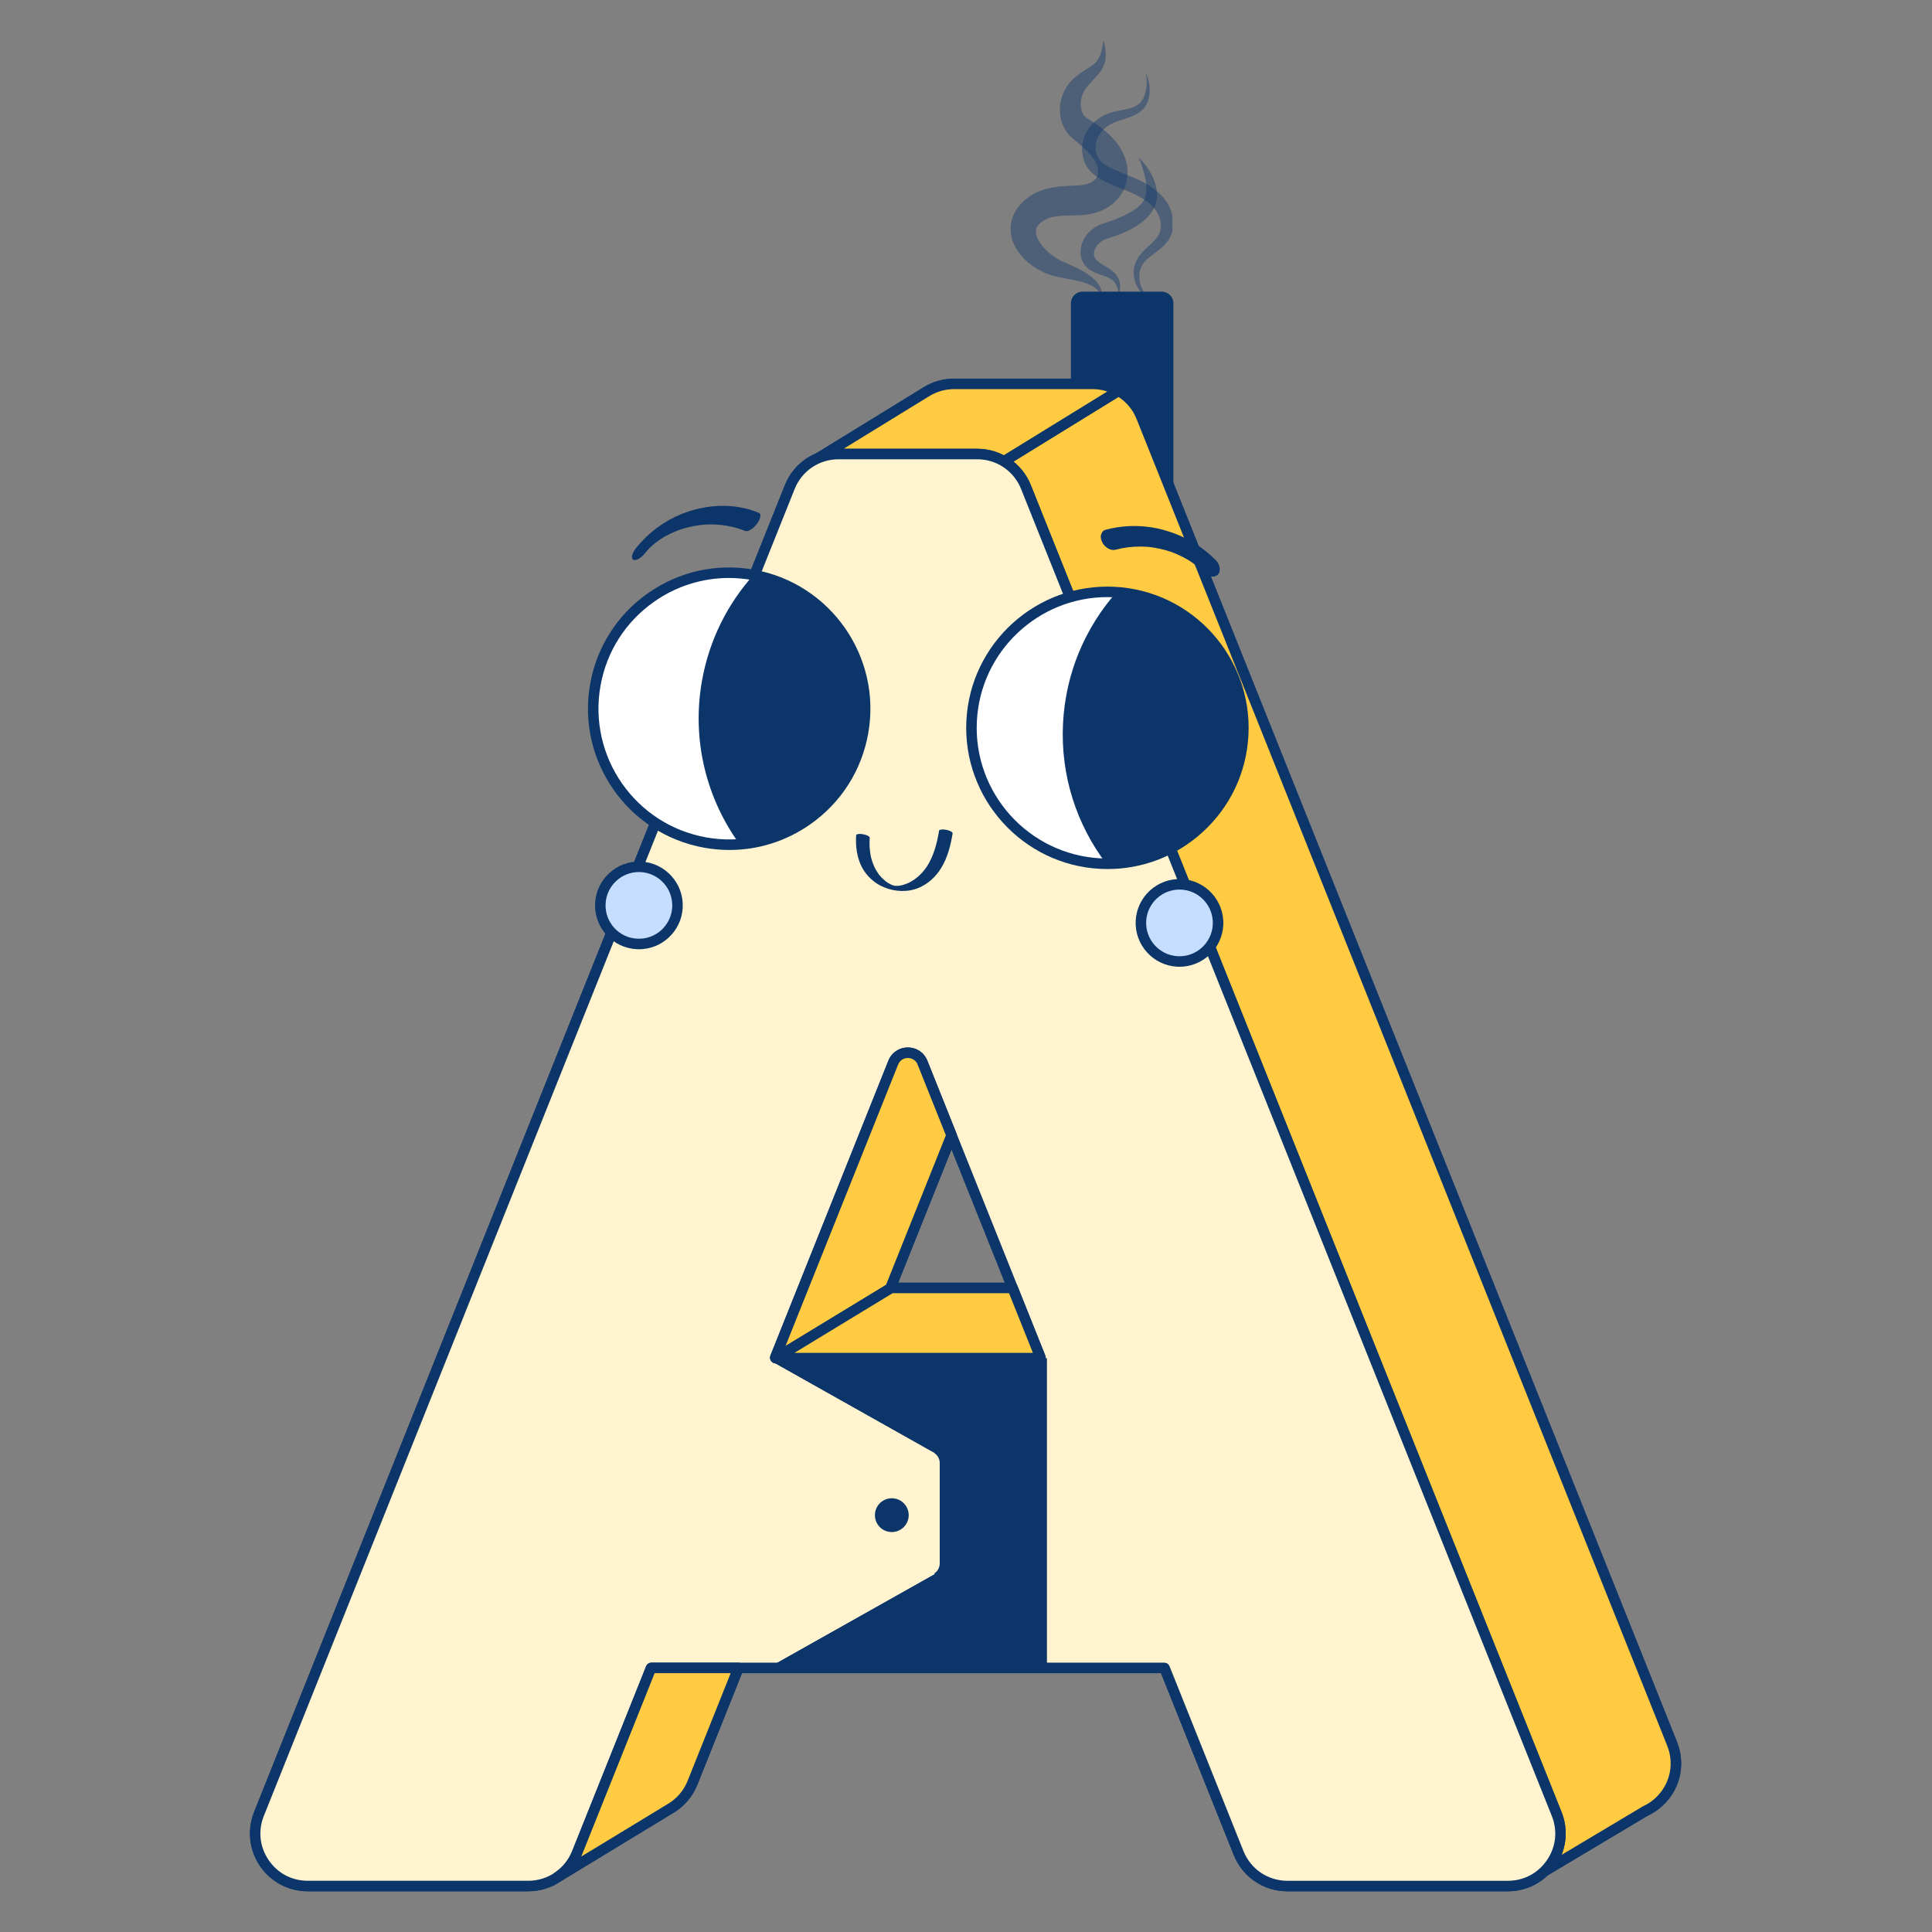 <svg xmlns="http://www.w3.org/2000/svg" xmlns:xlink="http://www.w3.org/1999/xlink" width="500" zoomAndPan="magnify" viewBox="0 0 375 375" height="500" preserveAspectRatio="xMidYMid meet" version="1.0"><rect x="0" y="0" width="375" height="375" fill="#808080" stroke="none"/><defs><filter x="0%" y="0%" width="100%" height="100%" id="39e09b0763"><feColorMatrix values="0 0 0 0 1 0 0 0 0 1 0 0 0 0 1 0 0 0 1 0" color-interpolation-filters="sRGB"/></filter><clipPath id="789ff3897c"><path d="M 207.863 56.613 L 227.754 56.613 L 227.754 99 L 207.863 99 Z M 207.863 56.613 " clip-rule="nonzero"/></clipPath><clipPath id="81738c03a4"><path d="M 210.113 56.613 L 225.504 56.613 C 226.746 56.613 227.754 57.621 227.754 58.863 L 227.754 96.711 C 227.754 97.953 226.746 98.961 225.504 98.961 L 210.113 98.961 C 208.871 98.961 207.863 97.953 207.863 96.711 L 207.863 58.863 C 207.863 57.621 208.871 56.613 210.113 56.613 Z M 210.113 56.613 " clip-rule="nonzero"/></clipPath><clipPath id="8d7f927c1e"><path d="M 48 73.414 L 327 73.414 L 327 367.414 L 48 367.414 Z M 48 73.414 " clip-rule="nonzero"/></clipPath><clipPath id="99a8325977"><path d="M 157 73.414 L 219 73.414 L 219 91 L 157 91 Z M 157 73.414 " clip-rule="nonzero"/></clipPath><clipPath id="5926e37e10"><path d="M 48 87 L 304 87 L 304 367.414 L 48 367.414 Z M 48 87 " clip-rule="nonzero"/></clipPath><clipPath id="2cdc146f1e"><path d="M 149.871 264.16 L 202.871 264.16 L 202.871 294.082 L 149.871 294.082 Z M 149.871 264.16 " clip-rule="nonzero"/></clipPath><clipPath id="14cc95ac3f"><path d="M 202.871 294.082 L 202.871 264.27 L 149.871 264.27 C 167.539 274.207 185.207 284.145 202.871 294.082 Z M 202.871 294.082 " clip-rule="nonzero"/></clipPath><clipPath id="db612c360d"><path d="M 181.387 263.609 L 203.211 263.609 L 203.211 323.32 L 181.387 323.32 Z M 181.387 263.609 " clip-rule="nonzero"/></clipPath><clipPath id="075d6fb9cd"><path d="M 149.879 303.113 L 185.77 303.113 L 185.77 323.379 L 149.879 323.379 Z M 149.879 303.113 " clip-rule="nonzero"/></clipPath><clipPath id="ab3d7b79ad"><path d="M 185.77 303.113 L 185.77 323.305 L 149.879 323.305 C 161.844 316.574 173.809 309.844 185.77 303.113 Z M 185.77 303.113 " clip-rule="nonzero"/></clipPath><clipPath id="1c3c12222c"><path d="M 173.098 281.695 L 182.398 281.695 L 182.398 305.742 L 173.098 305.742 Z M 173.098 281.695 " clip-rule="nonzero"/></clipPath><clipPath id="1249d41e15"><path d="M 175.348 281.695 L 180.148 281.695 C 181.391 281.695 182.398 282.703 182.398 283.945 L 182.398 303.488 C 182.398 304.73 181.391 305.738 180.148 305.738 L 175.348 305.738 C 174.105 305.738 173.098 304.73 173.098 303.488 L 173.098 283.945 C 173.098 282.703 174.105 281.695 175.348 281.695 Z M 175.348 281.695 " clip-rule="nonzero"/></clipPath><clipPath id="2a4ec6b2c3"><path d="M 169.82 290.812 L 176.379 290.812 L 176.379 297.371 L 169.82 297.371 Z M 169.82 290.812 " clip-rule="nonzero"/></clipPath><clipPath id="03a1e96f4d"><path d="M 173.098 290.812 C 171.289 290.812 169.82 292.281 169.82 294.094 C 169.82 295.902 171.289 297.371 173.098 297.371 C 174.91 297.371 176.379 295.902 176.379 294.094 C 176.379 292.281 174.91 290.812 173.098 290.812 Z M 173.098 290.812 " clip-rule="nonzero"/></clipPath><clipPath id="34959b2ad8"><path d="M 196.113 7.824 L 220 7.824 L 220 58.074 L 196.113 58.074 Z M 196.113 7.824 " clip-rule="nonzero"/></clipPath><mask id="2c05840951"><g filter="url(#39e09b0763)"><rect x="-37.5" width="450" fill="#000000" y="-37.5" height="450" fill-opacity="0.43"/></g></mask><clipPath id="91254ad907"><path d="M 0.113 0.824 L 23 0.824 L 23 51 L 0.113 51 Z M 0.113 0.824 " clip-rule="nonzero"/></clipPath><clipPath id="dac030f471"><rect x="0" width="24" y="0" height="52"/></clipPath><mask id="6e41c7a879"><g filter="url(#39e09b0763)"><rect x="-37.5" width="450" fill="#000000" y="-37.5" height="450" fill-opacity="0.43"/></g></mask><clipPath id="aee5ed0b1e"><path d="M 0.52 0.48 L 15.879 0.48 L 15.879 27.602 L 0.52 27.602 Z M 0.52 0.48 " clip-rule="nonzero"/></clipPath><clipPath id="9b3ee75286"><rect x="0" width="16" y="0" height="28"/></clipPath><clipPath id="19960d76d9"><path d="M 209 13 L 227.613 13 L 227.613 58.074 L 209 58.074 Z M 209 13 " clip-rule="nonzero"/></clipPath><mask id="59a09205a9"><g filter="url(#39e09b0763)"><rect x="-37.5" width="450" fill="#000000" y="-37.5" height="450" fill-opacity="0.43"/></g></mask><clipPath id="9bc26bdecd"><path d="M 1 1 L 18.613 1 L 18.613 45 L 1 45 Z M 1 1 " clip-rule="nonzero"/></clipPath><clipPath id="9e0aba1840"><rect x="0" width="19" y="0" height="46"/></clipPath></defs><g clip-path="url(#789ff3897c)"><g clip-path="url(#81738c03a4)"><path fill="#0c356a" d="M 207.863 56.613 L 227.754 56.613 L 227.754 98.957 L 207.863 98.957 Z M 207.863 56.613 " fill-opacity="1" fill-rule="nonzero"/></g></g><path fill="#0c356a" d="M 324.555 338.477 L 221.539 80.922 C 220.086 77.285 216.695 74.828 212.836 74.539 C 212.582 74.52 212.328 74.512 212.074 74.512 L 185.164 74.512 C 183.246 74.512 181.422 75.055 179.855 76.012 L 158.891 88.895 C 156.391 89.922 154.34 91.926 153.297 94.535 L 50.266 352.094 C 47.586 358.789 52.516 366.078 59.73 366.078 L 102.535 366.078 C 104.629 366.078 106.613 365.438 108.27 364.312 L 129.957 351.141 C 131.934 350.02 133.527 348.254 134.406 346.051 L 143.332 323.742 L 225.98 323.742 C 226.02 323.742 226.051 323.766 226.066 323.801 L 240.41 359.668 C 241.961 363.539 245.711 366.078 249.879 366.078 L 292.684 366.078 C 295.516 366.078 297.984 364.945 299.789 363.18 C 299.789 363.18 299.785 363.18 299.785 363.184 L 299.793 363.191 L 319.355 351.516 C 320.023 351.207 320.648 350.836 321.223 350.402 L 321.281 350.367 L 321.273 350.363 C 324.715 347.715 326.352 342.969 324.555 338.477 Z M 172.969 249.988 C 172.906 249.988 172.863 249.926 172.887 249.863 L 184.691 220.352 L 196.547 249.988 Z M 172.969 249.988 " fill-opacity="1" fill-rule="nonzero"/><g clip-path="url(#8d7f927c1e)"><path fill="#0c356a" d="M 292.684 367.098 L 249.879 367.098 C 245.266 367.098 241.176 364.328 239.465 360.043 L 225.352 324.762 L 144.02 324.762 L 135.352 346.43 C 134.41 348.785 132.672 350.773 130.457 352.027 L 108.82 365.172 C 106.957 366.43 104.785 367.098 102.535 367.098 L 59.73 367.098 C 56.004 367.098 52.531 365.254 50.441 362.168 C 48.355 359.082 47.934 355.172 49.316 351.715 L 152.348 94.156 C 153.457 91.387 155.668 89.141 158.426 87.984 L 179.32 75.141 C 181.09 74.062 183.109 73.492 185.164 73.492 L 212.074 73.492 C 212.348 73.492 212.633 73.5 212.91 73.523 C 217.148 73.84 220.91 76.594 222.488 80.543 L 325.5 338.098 C 327.367 342.766 325.965 347.961 322.008 351.078 C 321.949 351.141 321.879 351.195 321.801 351.242 L 321.793 351.25 C 321.195 351.695 320.535 352.09 319.832 352.418 L 300.379 364.027 C 298.293 366.008 295.566 367.098 292.684 367.098 Z M 143.332 322.723 L 225.98 322.723 C 226.438 322.723 226.84 322.996 227.012 323.418 L 241.359 359.289 C 242.758 362.793 246.105 365.055 249.879 365.055 L 292.684 365.055 C 295.086 365.055 297.352 364.133 299.07 362.453 C 299.117 362.406 299.168 362.367 299.223 362.332 C 299.277 362.293 299.336 362.262 299.398 362.238 L 318.832 350.641 C 318.863 350.621 318.895 350.605 318.926 350.59 C 319.535 350.309 320.098 349.973 320.605 349.59 C 320.621 349.578 320.633 349.566 320.648 349.555 C 323.961 347.008 325.148 342.711 323.609 338.855 L 220.594 81.301 C 219.301 78.07 216.227 75.816 212.762 75.555 C 212.531 75.539 212.297 75.531 212.074 75.531 L 185.164 75.531 C 183.484 75.531 181.832 75.996 180.387 76.883 L 159.426 89.762 C 159.379 89.793 159.328 89.816 159.277 89.836 C 156.992 90.777 155.156 92.629 154.242 94.914 L 51.211 352.473 C 50.062 355.344 50.398 358.461 52.133 361.023 C 53.867 363.586 56.637 365.055 59.73 365.055 L 102.535 365.055 C 104.383 365.055 106.168 364.508 107.695 363.469 C 107.711 363.457 107.723 363.449 107.738 363.441 L 129.426 350.266 C 131.266 349.227 132.688 347.602 133.461 345.672 L 142.383 323.363 C 142.539 322.977 142.914 322.723 143.332 322.723 Z M 196.547 251.008 L 172.969 251.008 C 172.602 251.008 172.258 250.824 172.051 250.52 C 171.844 250.215 171.801 249.828 171.938 249.484 L 183.746 219.973 C 183.902 219.586 184.277 219.332 184.691 219.332 C 185.109 219.332 185.484 219.586 185.641 219.973 L 197.492 249.609 C 197.617 249.926 197.582 250.281 197.391 250.559 C 197.203 250.84 196.887 251.008 196.547 251.008 Z M 174.344 248.969 L 195.039 248.969 L 184.691 223.098 Z M 174.344 248.969 " fill-opacity="1" fill-rule="nonzero"/></g><path fill="#ffcb42" d="M 324.555 338.477 L 221.539 80.922 C 220.66 78.723 219.066 76.965 217.094 75.848 L 194.84 89.555 C 196.742 90.672 198.281 92.395 199.137 94.535 L 302.152 352.094 C 303.781 356.164 302.586 360.445 299.785 363.18 L 299.793 363.188 L 319.355 351.516 C 320.023 351.207 320.648 350.836 321.223 350.398 L 321.281 350.363 L 321.27 350.363 C 324.715 347.715 326.352 342.969 324.555 338.477 Z M 324.555 338.477 " fill-opacity="1" fill-rule="nonzero"/><path fill="#0c356a" d="M 299.793 364.207 C 299.461 364.207 299.137 364.047 298.941 363.75 C 298.672 363.344 298.723 362.793 299.074 362.453 C 301.746 359.836 302.582 355.918 301.203 352.473 L 198.191 94.914 C 197.438 93.027 196.098 91.477 194.32 90.434 C 194.012 90.25 193.824 89.922 193.82 89.562 C 193.816 89.207 194 88.871 194.305 88.684 L 216.559 74.98 C 216.875 74.785 217.273 74.777 217.598 74.961 C 219.816 76.219 221.551 78.199 222.488 80.543 L 325.5 338.098 C 327.367 342.766 325.965 347.961 322.012 351.078 C 321.949 351.141 321.879 351.195 321.801 351.242 L 321.793 351.25 C 321.195 351.695 320.535 352.09 319.832 352.418 L 300.312 364.066 C 300.152 364.164 299.969 364.207 299.793 364.207 Z M 196.699 89.605 C 198.199 90.809 199.375 92.383 200.086 94.156 L 303.098 351.715 C 304.188 354.441 304.148 357.41 303.098 360.027 L 318.832 350.641 C 318.863 350.621 318.895 350.605 318.926 350.59 C 319.535 350.309 320.098 349.973 320.605 349.59 C 320.621 349.578 320.633 349.562 320.648 349.555 C 323.961 347.008 325.148 342.711 323.609 338.855 L 220.594 81.301 C 219.902 79.566 218.672 78.074 217.098 77.043 Z M 196.699 89.605 " fill-opacity="1" fill-rule="nonzero"/><path fill="#ffcb42" d="M 212.836 74.539 C 212.582 74.52 212.328 74.512 212.074 74.512 L 185.164 74.512 C 183.246 74.512 181.422 75.055 179.855 76.012 L 158.891 88.895 C 160.098 88.398 161.406 88.125 162.762 88.125 L 189.672 88.125 C 190.012 88.125 190.348 88.148 190.68 88.184 C 192.172 88.332 193.582 88.816 194.84 89.555 L 217.094 75.848 C 215.805 75.117 214.359 74.652 212.836 74.539 Z M 212.836 74.539 " fill-opacity="1" fill-rule="nonzero"/><g clip-path="url(#99a8325977)"><path fill="#0c356a" d="M 194.84 90.574 C 194.66 90.574 194.48 90.527 194.32 90.434 C 193.148 89.742 191.891 89.328 190.578 89.195 C 190.23 89.16 189.941 89.145 189.672 89.145 L 162.762 89.145 C 161.57 89.145 160.395 89.379 159.277 89.84 C 158.785 90.039 158.223 89.832 157.98 89.355 C 157.742 88.883 157.902 88.305 158.355 88.027 L 179.32 75.141 C 181.09 74.062 183.109 73.492 185.164 73.492 L 212.074 73.492 C 212.348 73.492 212.633 73.5 212.91 73.523 C 214.555 73.645 216.133 74.129 217.598 74.961 C 217.91 75.141 218.109 75.469 218.113 75.828 C 218.121 76.191 217.938 76.527 217.629 76.715 L 195.375 90.422 C 195.211 90.523 195.023 90.574 194.84 90.574 Z M 163.746 87.105 L 189.672 87.105 C 190.008 87.105 190.363 87.125 190.781 87.168 C 192.188 87.309 193.539 87.711 194.812 88.371 L 214.922 75.988 C 214.219 75.758 213.496 75.613 212.762 75.555 C 212.531 75.539 212.297 75.531 212.074 75.531 L 185.164 75.531 C 183.484 75.531 181.832 75.996 180.387 76.883 Z M 163.746 87.105 " fill-opacity="1" fill-rule="nonzero"/></g><path fill="#fff4cf" d="M 240.41 359.664 L 226.066 323.801 C 226.051 323.766 226.02 323.742 225.98 323.742 L 126.438 323.742 C 126.402 323.742 126.367 323.766 126.352 323.801 L 112.004 359.668 C 110.457 363.539 106.707 366.074 102.535 366.074 L 59.73 366.074 C 52.52 366.074 47.586 358.789 50.266 352.094 L 153.297 94.535 C 154.844 90.664 158.594 88.125 162.762 88.125 L 189.672 88.125 C 193.84 88.125 197.59 90.664 199.137 94.535 L 302.152 352.094 C 304.832 358.789 299.898 366.078 292.684 366.078 L 249.879 366.078 C 245.707 366.074 241.961 363.539 240.41 359.664 Z M 201.941 263.48 L 179.055 206.258 C 178.031 203.695 174.402 203.695 173.375 206.258 L 150.484 263.48 C 150.461 263.539 150.504 263.605 150.566 263.605 L 201.859 263.605 C 201.922 263.605 201.965 263.539 201.941 263.48 Z M 201.941 263.48 " fill-opacity="1" fill-rule="nonzero"/><g clip-path="url(#5926e37e10)"><path fill="#0c356a" d="M 292.684 367.098 L 249.879 367.098 C 245.266 367.098 241.176 364.328 239.465 360.043 L 225.352 324.762 L 127.066 324.762 L 112.949 360.047 C 111.238 364.328 107.148 367.098 102.535 367.098 L 59.73 367.098 C 56.004 367.098 52.531 365.254 50.441 362.168 C 48.355 359.082 47.934 355.172 49.316 351.715 L 152.348 94.156 C 154.062 89.875 158.148 87.105 162.762 87.105 L 189.672 87.105 C 194.285 87.105 198.371 89.875 200.086 94.156 L 303.098 351.715 C 304.48 355.176 304.062 359.082 301.973 362.168 C 299.883 365.254 296.41 367.098 292.684 367.098 Z M 241.355 359.289 C 242.758 362.793 246.105 365.059 249.879 365.059 L 292.684 365.059 C 295.777 365.059 298.547 363.586 300.281 361.023 C 302.02 358.461 302.355 355.344 301.203 352.473 L 198.191 94.914 C 196.789 91.41 193.445 89.145 189.672 89.145 L 162.762 89.145 C 158.988 89.145 155.645 91.41 154.242 94.914 L 51.211 352.473 C 50.062 355.344 50.398 358.461 52.133 361.023 C 53.867 363.586 56.637 365.055 59.73 365.055 L 102.535 365.055 C 106.312 365.055 109.656 362.793 111.059 359.289 L 125.406 323.422 C 125.574 322.996 125.98 322.723 126.438 322.723 L 225.98 322.723 C 226.438 322.723 226.844 322.996 227.012 323.422 Z M 201.859 264.625 L 150.566 264.625 C 150.199 264.625 149.855 264.441 149.648 264.137 C 149.441 263.828 149.398 263.441 149.539 263.098 L 172.43 205.879 C 173.062 204.297 174.512 203.316 176.215 203.316 C 177.918 203.316 179.371 204.297 180.004 205.879 L 202.891 263.102 C 203.027 263.441 202.984 263.828 202.777 264.137 C 202.57 264.441 202.227 264.625 201.859 264.625 Z M 151.941 262.586 L 200.488 262.586 L 178.109 206.637 C 177.73 205.691 176.883 205.355 176.215 205.355 C 175.547 205.355 174.699 205.691 174.324 206.637 Z M 151.941 262.586 " fill-opacity="1" fill-rule="nonzero"/></g><path fill="#ffcb42" d="M 126.352 323.801 L 112.004 359.668 C 111.23 361.598 109.914 363.195 108.27 364.312 L 129.957 351.137 C 131.934 350.02 133.527 348.254 134.406 346.051 L 143.332 323.742 L 126.438 323.742 C 126.398 323.742 126.367 323.766 126.352 323.801 Z M 126.352 323.801 " fill-opacity="1" fill-rule="nonzero"/><path fill="#0c356a" d="M 108.27 365.332 C 107.934 365.332 107.605 365.164 107.41 364.863 C 107.113 364.398 107.238 363.781 107.695 363.469 C 109.215 362.438 110.375 360.992 111.059 359.289 L 125.406 323.422 C 125.574 322.996 125.98 322.723 126.438 322.723 L 143.332 322.723 C 143.668 322.723 143.984 322.891 144.176 323.172 C 144.367 323.449 144.402 323.805 144.277 324.121 L 135.352 346.43 C 134.41 348.785 132.672 350.773 130.457 352.027 L 108.797 365.184 C 108.633 365.285 108.449 365.332 108.27 365.332 Z M 127.066 324.762 L 112.949 360.047 C 112.91 360.148 112.867 360.25 112.824 360.352 L 129.426 350.266 C 131.266 349.227 132.688 347.602 133.461 345.672 L 141.824 324.762 Z M 127.066 324.762 " fill-opacity="1" fill-rule="nonzero"/><path fill="#ffcb42" d="M 172.969 249.988 C 172.906 249.988 172.863 249.926 172.887 249.863 L 184.691 220.352 L 179.055 206.258 C 178.031 203.695 174.402 203.695 173.375 206.258 L 150.484 263.48 C 150.461 263.539 150.504 263.605 150.566 263.605 Z M 172.969 249.988 " fill-opacity="1" fill-rule="nonzero"/><path fill="#0c356a" d="M 150.566 264.625 C 150.199 264.625 149.855 264.441 149.648 264.137 C 149.441 263.828 149.398 263.441 149.539 263.102 L 172.43 205.879 C 173.062 204.297 174.512 203.316 176.215 203.316 C 177.918 203.316 179.371 204.297 180.004 205.879 L 185.641 219.973 C 185.738 220.215 185.738 220.488 185.641 220.73 L 173.984 249.867 C 174.031 250.262 173.844 250.652 173.5 250.859 L 151.098 264.477 C 150.938 264.574 150.754 264.625 150.566 264.625 Z M 151.43 263.855 L 151.43 263.859 C 151.43 263.859 151.43 263.855 151.43 263.855 Z M 176.215 205.355 C 175.547 205.355 174.699 205.691 174.324 206.637 L 152.473 261.254 L 171.973 249.402 L 183.594 220.352 L 178.109 206.637 C 177.73 205.691 176.883 205.355 176.215 205.355 Z M 172.973 248.969 Z M 172.969 248.969 C 172.973 248.969 172.973 248.969 172.973 248.969 C 172.973 248.969 172.973 248.969 172.969 248.969 Z M 172.969 248.969 " fill-opacity="1" fill-rule="nonzero"/><path fill="#ffcb42" d="M 201.941 263.48 L 196.547 249.988 L 172.969 249.988 L 150.566 263.605 L 201.859 263.605 C 201.922 263.605 201.965 263.539 201.941 263.48 Z M 201.941 263.48 " fill-opacity="1" fill-rule="nonzero"/><path fill="#0c356a" d="M 201.859 264.625 L 150.566 264.625 C 150.109 264.625 149.711 264.32 149.586 263.879 C 149.461 263.441 149.648 262.973 150.039 262.734 L 172.441 249.117 C 172.602 249.02 172.785 248.969 172.969 248.969 L 196.547 248.969 C 196.965 248.969 197.34 249.223 197.492 249.609 L 202.891 263.102 C 202.891 263.102 202.891 263.105 202.891 263.105 C 203.027 263.449 202.984 263.836 202.777 264.137 C 202.57 264.441 202.227 264.625 201.859 264.625 Z M 154.207 262.586 L 200.488 262.586 L 195.855 251.008 L 173.258 251.008 Z M 154.207 262.586 " fill-opacity="1" fill-rule="nonzero"/><path fill="#c5ddff" d="M 131.504 175.734 C 131.504 176.227 131.457 176.715 131.359 177.199 C 131.262 177.68 131.121 178.148 130.934 178.602 C 130.746 179.059 130.516 179.488 130.242 179.898 C 129.969 180.309 129.656 180.688 129.309 181.035 C 128.961 181.383 128.582 181.691 128.172 181.965 C 127.766 182.238 127.332 182.469 126.879 182.66 C 126.422 182.848 125.957 182.988 125.473 183.086 C 124.988 183.18 124.504 183.23 124.012 183.23 C 123.52 183.23 123.031 183.18 122.551 183.086 C 122.066 182.988 121.598 182.848 121.145 182.66 C 120.688 182.469 120.258 182.238 119.848 181.965 C 119.438 181.691 119.062 181.383 118.715 181.035 C 118.363 180.688 118.055 180.309 117.781 179.898 C 117.508 179.488 117.277 179.059 117.09 178.602 C 116.902 178.148 116.758 177.68 116.664 177.199 C 116.566 176.715 116.52 176.227 116.52 175.734 C 116.52 175.242 116.566 174.758 116.664 174.273 C 116.758 173.793 116.902 173.324 117.09 172.867 C 117.277 172.414 117.508 171.984 117.781 171.574 C 118.055 171.164 118.363 170.785 118.715 170.438 C 119.062 170.09 119.438 169.781 119.848 169.508 C 120.258 169.234 120.688 169.004 121.145 168.812 C 121.598 168.625 122.066 168.484 122.551 168.387 C 123.031 168.293 123.52 168.242 124.012 168.242 C 124.504 168.242 124.988 168.293 125.473 168.387 C 125.957 168.484 126.422 168.625 126.879 168.812 C 127.332 169.004 127.766 169.234 128.172 169.508 C 128.582 169.781 128.961 170.09 129.309 170.438 C 129.656 170.785 129.969 171.164 130.242 171.574 C 130.516 171.984 130.746 172.414 130.934 172.867 C 131.121 173.324 131.262 173.793 131.359 174.273 C 131.457 174.758 131.504 175.242 131.504 175.734 Z M 131.504 175.734 " fill-opacity="1" fill-rule="nonzero"/><path fill="#0c356a" d="M 124.02 184.25 C 123.875 184.25 123.73 184.246 123.582 184.238 C 121.312 184.121 119.219 183.129 117.695 181.445 C 116.172 179.758 115.395 177.578 115.508 175.309 C 115.746 170.617 119.75 167 124.441 167.234 C 129.129 167.473 132.75 171.477 132.512 176.164 C 132.398 178.438 131.406 180.527 129.719 182.051 C 128.141 183.477 126.133 184.25 124.02 184.25 Z M 124.008 169.262 C 120.586 169.262 117.719 171.957 117.547 175.41 C 117.457 177.137 118.051 178.793 119.207 180.078 C 120.367 181.359 121.957 182.113 123.684 182.199 C 125.41 182.289 127.07 181.699 128.352 180.539 C 129.633 179.379 130.387 177.789 130.477 176.062 C 130.656 172.496 127.902 169.453 124.336 169.27 C 124.227 169.266 124.117 169.262 124.008 169.262 Z M 124.008 169.262 " fill-opacity="1" fill-rule="nonzero"/><path fill="#c5ddff" d="M 236.43 179.137 C 236.43 179.629 236.383 180.113 236.285 180.598 C 236.191 181.078 236.047 181.547 235.859 182.004 C 235.672 182.457 235.441 182.891 235.168 183.297 C 234.895 183.707 234.582 184.086 234.234 184.434 C 233.887 184.781 233.508 185.094 233.102 185.367 C 232.691 185.641 232.258 185.871 231.805 186.059 C 231.352 186.246 230.883 186.387 230.398 186.484 C 229.918 186.582 229.43 186.629 228.938 186.629 C 228.445 186.629 227.957 186.582 227.477 186.484 C 226.992 186.387 226.523 186.246 226.07 186.059 C 225.617 185.871 225.184 185.641 224.773 185.367 C 224.367 185.094 223.988 184.781 223.641 184.434 C 223.293 184.086 222.98 183.707 222.707 183.297 C 222.434 182.891 222.203 182.457 222.016 182.004 C 221.828 181.547 221.684 181.078 221.59 180.598 C 221.492 180.113 221.445 179.629 221.445 179.137 C 221.445 178.645 221.492 178.156 221.59 177.676 C 221.684 177.191 221.828 176.723 222.016 176.27 C 222.203 175.812 222.434 175.383 222.707 174.973 C 222.98 174.562 223.293 174.184 223.641 173.836 C 223.988 173.488 224.367 173.18 224.773 172.906 C 225.184 172.633 225.617 172.402 226.07 172.215 C 226.523 172.023 226.992 171.883 227.477 171.789 C 227.957 171.691 228.445 171.645 228.938 171.645 C 229.43 171.645 229.918 171.691 230.398 171.789 C 230.883 171.883 231.352 172.023 231.805 172.215 C 232.258 172.402 232.691 172.633 233.102 172.906 C 233.508 173.18 233.887 173.488 234.234 173.836 C 234.582 174.184 234.895 174.562 235.168 174.973 C 235.441 175.383 235.672 175.812 235.859 176.27 C 236.047 176.723 236.191 177.191 236.285 177.676 C 236.383 178.156 236.43 178.645 236.43 179.137 Z M 236.43 179.137 " fill-opacity="1" fill-rule="nonzero"/><path fill="#0c356a" d="M 228.941 187.648 C 228.801 187.648 228.652 187.645 228.508 187.637 C 223.82 187.402 220.199 183.395 220.438 178.707 C 220.672 174.02 224.68 170.395 229.367 170.633 C 234.055 170.871 237.676 174.879 237.441 179.566 C 237.211 184.105 233.441 187.648 228.941 187.648 Z M 228.934 172.664 C 225.512 172.664 222.648 175.355 222.473 178.809 C 222.293 182.375 225.047 185.422 228.613 185.602 C 232.176 185.789 235.223 183.027 235.402 179.461 C 235.582 175.898 232.828 172.852 229.266 172.672 C 229.152 172.664 229.043 172.664 228.934 172.664 Z M 228.934 172.664 " fill-opacity="1" fill-rule="nonzero"/><path fill="#ffffff" d="M 167.922 137.562 C 167.922 138.426 167.883 139.289 167.797 140.148 C 167.711 141.008 167.586 141.863 167.418 142.711 C 167.246 143.559 167.039 144.395 166.785 145.223 C 166.535 146.051 166.246 146.863 165.914 147.66 C 165.582 148.461 165.215 149.242 164.809 150.004 C 164.398 150.766 163.957 151.504 163.477 152.223 C 162.996 152.941 162.48 153.637 161.934 154.305 C 161.383 154.973 160.805 155.613 160.195 156.223 C 159.582 156.836 158.941 157.414 158.273 157.961 C 157.605 158.512 156.914 159.023 156.195 159.504 C 155.477 159.984 154.734 160.43 153.973 160.836 C 153.211 161.242 152.43 161.613 151.633 161.945 C 150.832 162.273 150.02 162.566 149.195 162.816 C 148.367 163.066 147.527 163.277 146.68 163.445 C 145.832 163.613 144.98 163.742 144.121 163.824 C 143.258 163.91 142.398 163.953 141.531 163.953 C 140.668 163.953 139.805 163.91 138.945 163.824 C 138.086 163.742 137.23 163.613 136.383 163.445 C 135.535 163.277 134.699 163.066 133.871 162.816 C 133.047 162.566 132.23 162.273 131.434 161.945 C 130.637 161.613 129.855 161.242 129.094 160.836 C 128.332 160.43 127.59 159.984 126.871 159.504 C 126.152 159.023 125.461 158.512 124.793 157.961 C 124.121 157.414 123.484 156.836 122.871 156.223 C 122.262 155.613 121.68 154.973 121.133 154.305 C 120.586 153.637 120.07 152.941 119.59 152.223 C 119.109 151.504 118.668 150.766 118.258 150.004 C 117.852 149.242 117.48 148.461 117.152 147.66 C 116.82 146.863 116.531 146.051 116.277 145.223 C 116.027 144.395 115.816 143.559 115.648 142.711 C 115.48 141.863 115.355 141.008 115.27 140.148 C 115.184 139.289 115.145 138.426 115.145 137.562 C 115.145 136.699 115.184 135.836 115.27 134.977 C 115.355 134.117 115.48 133.262 115.648 132.414 C 115.816 131.566 116.027 130.73 116.277 129.902 C 116.531 129.074 116.82 128.262 117.152 127.465 C 117.48 126.664 117.852 125.883 118.258 125.121 C 118.668 124.359 119.109 123.621 119.59 122.902 C 120.07 122.184 120.586 121.488 121.133 120.82 C 121.68 120.152 122.262 119.512 122.871 118.902 C 123.484 118.289 124.121 117.711 124.793 117.164 C 125.461 116.613 126.152 116.102 126.871 115.621 C 127.59 115.141 128.332 114.695 129.094 114.289 C 129.855 113.879 130.637 113.512 131.434 113.18 C 132.23 112.852 133.047 112.559 133.871 112.309 C 134.699 112.059 135.535 111.848 136.383 111.68 C 137.23 111.512 138.086 111.383 138.945 111.301 C 139.805 111.215 140.668 111.172 141.531 111.172 C 142.398 111.172 143.258 111.215 144.121 111.301 C 144.98 111.383 145.832 111.512 146.68 111.68 C 147.527 111.848 148.367 112.059 149.195 112.309 C 150.02 112.559 150.832 112.852 151.633 113.18 C 152.43 113.512 153.211 113.879 153.973 114.289 C 154.734 114.695 155.477 115.141 156.195 115.621 C 156.914 116.102 157.605 116.613 158.273 117.164 C 158.941 117.711 159.582 118.289 160.195 118.902 C 160.805 119.512 161.383 120.152 161.934 120.82 C 162.48 121.488 162.996 122.184 163.477 122.902 C 163.957 123.621 164.398 124.359 164.809 125.121 C 165.215 125.883 165.582 126.664 165.914 127.465 C 166.246 128.262 166.535 129.074 166.785 129.902 C 167.039 130.73 167.246 131.566 167.418 132.414 C 167.586 133.262 167.711 134.117 167.797 134.977 C 167.883 135.836 167.922 136.699 167.922 137.562 Z M 167.922 137.562 " fill-opacity="1" fill-rule="nonzero"/><path fill="#0c356a" d="M 141.59 164.98 C 139.977 164.98 138.355 164.836 136.73 164.547 C 121.852 161.902 111.898 147.641 114.547 132.762 C 115.828 125.555 119.844 119.277 125.848 115.086 C 131.848 110.895 139.125 109.293 146.332 110.574 C 161.215 113.223 171.168 127.484 168.52 142.363 C 167.238 149.57 163.223 155.848 157.219 160.039 C 152.566 163.285 147.148 164.98 141.59 164.98 Z M 141.48 112.184 C 136.336 112.184 131.32 113.75 127.012 116.758 C 121.457 120.637 117.742 126.445 116.555 133.117 C 114.105 146.891 123.316 160.09 137.09 162.539 C 143.762 163.727 150.496 162.246 156.055 158.367 C 161.609 154.488 165.324 148.68 166.512 142.008 L 167.516 142.184 L 166.512 142.008 C 168.961 128.234 159.75 115.035 145.977 112.586 C 144.477 112.316 142.973 112.184 141.48 112.184 Z M 141.48 112.184 " fill-opacity="1" fill-rule="nonzero"/><path fill="#ffffff" d="M 241.34 141.27 C 241.34 142.133 241.297 142.996 241.211 143.855 C 241.129 144.715 241 145.57 240.832 146.418 C 240.664 147.266 240.453 148.102 240.203 148.93 C 239.953 149.758 239.66 150.57 239.332 151.367 C 239 152.168 238.629 152.945 238.223 153.707 C 237.816 154.473 237.371 155.211 236.891 155.93 C 236.41 156.648 235.898 157.344 235.348 158.012 C 234.801 158.68 234.223 159.316 233.609 159.93 C 233 160.539 232.359 161.121 231.691 161.668 C 231.023 162.219 230.328 162.73 229.609 163.211 C 228.891 163.691 228.152 164.137 227.391 164.543 C 226.629 164.949 225.848 165.32 225.047 165.648 C 224.25 165.98 223.438 166.273 222.609 166.523 C 221.781 166.773 220.945 166.984 220.098 167.152 C 219.25 167.32 218.395 167.445 217.535 167.531 C 216.676 167.617 215.812 167.66 214.949 167.66 C 214.086 167.66 213.223 167.617 212.363 167.531 C 211.504 167.445 210.648 167.32 209.801 167.152 C 208.953 166.984 208.117 166.773 207.289 166.523 C 206.461 166.273 205.648 165.98 204.852 165.648 C 204.051 165.32 203.27 164.949 202.508 164.543 C 201.746 164.137 201.008 163.691 200.289 163.211 C 199.57 162.73 198.875 162.219 198.207 161.668 C 197.539 161.121 196.898 160.539 196.289 159.93 C 195.676 159.316 195.098 158.68 194.551 158.012 C 194 157.344 193.488 156.648 193.008 155.93 C 192.527 155.211 192.082 154.473 191.676 153.707 C 191.266 152.945 190.898 152.168 190.566 151.367 C 190.238 150.57 189.945 149.758 189.695 148.93 C 189.445 148.102 189.234 147.266 189.066 146.418 C 188.898 145.57 188.77 144.715 188.688 143.855 C 188.602 142.996 188.559 142.133 188.559 141.27 C 188.559 140.406 188.602 139.543 188.688 138.684 C 188.77 137.82 188.898 136.969 189.066 136.121 C 189.234 135.273 189.445 134.434 189.695 133.609 C 189.945 132.781 190.238 131.969 190.566 131.168 C 190.898 130.371 191.266 129.59 191.676 128.828 C 192.082 128.066 192.527 127.324 193.008 126.605 C 193.488 125.887 194 125.195 194.551 124.527 C 195.098 123.859 195.676 123.219 196.289 122.609 C 196.898 121.996 197.539 121.418 198.207 120.867 C 198.875 120.32 199.57 119.805 200.289 119.324 C 201.008 118.844 201.746 118.402 202.508 117.996 C 203.27 117.586 204.051 117.219 204.852 116.887 C 205.648 116.555 206.461 116.266 207.289 116.016 C 208.117 115.766 208.953 115.555 209.801 115.387 C 210.648 115.215 211.504 115.09 212.363 115.004 C 213.223 114.922 214.086 114.879 214.949 114.879 C 215.812 114.879 216.676 114.922 217.535 115.004 C 218.395 115.09 219.25 115.215 220.098 115.387 C 220.945 115.555 221.781 115.766 222.609 116.016 C 223.438 116.266 224.25 116.555 225.047 116.887 C 225.848 117.219 226.629 117.586 227.391 117.996 C 228.152 118.402 228.891 118.844 229.609 119.324 C 230.328 119.805 231.023 120.32 231.691 120.867 C 232.359 121.418 233 121.996 233.609 122.609 C 234.223 123.219 234.801 123.859 235.348 124.527 C 235.898 125.195 236.41 125.887 236.891 126.605 C 237.371 127.324 237.816 128.066 238.223 128.828 C 238.629 129.59 239 130.371 239.332 131.168 C 239.66 131.969 239.953 132.781 240.203 133.609 C 240.453 134.434 240.664 135.273 240.832 136.121 C 241 136.969 241.129 137.82 241.211 138.684 C 241.297 139.543 241.34 140.406 241.34 141.27 Z M 241.34 141.27 " fill-opacity="1" fill-rule="nonzero"/><path fill="#0c356a" d="M 214.98 168.68 C 214.512 168.68 214.039 168.668 213.566 168.645 C 198.473 167.883 186.812 154.98 187.574 139.887 C 188.336 124.793 201.234 113.137 216.332 113.895 C 231.426 114.656 243.086 127.555 242.324 142.652 C 241.953 149.965 238.762 156.695 233.328 161.602 C 228.25 166.195 221.781 168.68 214.98 168.68 Z M 214.934 115.898 C 201.527 115.898 190.293 126.453 189.609 139.988 C 188.906 153.961 199.699 165.902 213.672 166.605 C 220.438 166.945 226.934 164.633 231.961 160.09 C 236.988 155.547 239.945 149.316 240.289 142.547 C 240.992 128.574 230.199 116.637 216.227 115.93 C 215.793 115.906 215.363 115.898 214.934 115.898 Z M 214.934 115.898 " fill-opacity="1" fill-rule="nonzero"/><path fill="#0c356a" d="M 241.305 142.598 C 242.031 128.191 231.062 115.898 216.719 114.938 C 210.68 121.766 206.828 130.605 206.332 140.414 C 205.816 150.602 209.012 160.117 214.727 167.656 C 228.801 167.785 240.59 156.785 241.305 142.598 Z M 241.305 142.598 " fill-opacity="1" fill-rule="nonzero"/><path fill="#0c356a" d="M 167.516 142.184 C 170.062 127.871 160.551 114.199 146.258 111.602 C 141.242 117.18 137.672 124.184 136.258 132.113 C 134.195 143.715 137.152 155.047 143.566 163.879 C 155.281 162.984 165.363 154.285 167.516 142.184 Z M 167.516 142.184 " fill-opacity="1" fill-rule="nonzero"/><path fill="#0c356a" d="M 122.84 108.594 C 123.066 108.832 123.57 108.652 123.793 108.555 C 124.25 108.348 124.734 107.93 125.043 107.547 C 125.281 107.25 125.527 106.961 125.785 106.68 C 125.82 106.641 125.859 106.602 125.895 106.562 C 125.984 106.473 126.078 106.379 126.172 106.289 C 126.398 106.07 126.633 105.859 126.875 105.652 C 126.969 105.574 127.062 105.496 127.16 105.418 C 127.195 105.391 127.227 105.363 127.262 105.336 C 127.785 104.941 128.324 104.57 128.887 104.234 C 128.895 104.227 128.902 104.223 128.914 104.215 C 128.93 104.207 128.949 104.195 128.965 104.188 C 129.105 104.109 129.242 104.031 129.383 103.957 C 129.66 103.809 129.945 103.664 130.23 103.531 C 130.758 103.281 131.297 103.059 131.84 102.859 C 133.551 102.27 135.332 101.914 137.137 101.805 C 139.73 101.699 142.34 102.113 144.75 103.098 C 144.996 103.113 145.23 103.062 145.453 102.945 C 145.59 102.863 145.727 102.785 145.863 102.703 C 146.344 102.395 146.738 101.934 147.062 101.469 C 147.301 101.125 147.574 100.598 147.59 100.164 C 147.621 99.992 147.59 99.848 147.484 99.723 C 147.43 99.586 147.324 99.512 147.164 99.496 C 145.52 98.824 143.777 98.414 142.008 98.258 C 138.652 97.965 135.277 98.547 132.168 99.82 C 128.836 101.188 125.805 103.453 123.551 106.258 C 123.211 106.68 122.906 107.125 122.738 107.645 C 122.641 107.949 122.598 108.336 122.84 108.594 Z M 122.84 108.594 " fill-opacity="1" fill-rule="nonzero"/><path fill="#0c356a" d="M 184.578 161.379 C 184.312 161.227 183.969 161.125 183.672 161.07 C 183.363 161.016 183.031 160.965 182.719 161.016 C 182.582 161.039 182.305 161.066 182.273 161.246 C 181.875 163.668 181.25 166.109 179.906 168.199 C 179.262 169.156 178.473 170.004 177.527 170.672 C 177.301 170.828 177.066 170.977 176.828 171.113 C 176.57 171.262 176.473 171.312 176.184 171.434 C 175.934 171.543 175.68 171.637 175.422 171.715 C 175.289 171.754 175.16 171.789 175.027 171.824 C 175.02 171.824 175 171.828 174.98 171.836 C 174.895 171.859 174.809 171.867 174.723 171.883 C 174.59 171.902 174.457 171.918 174.324 171.934 C 174.27 171.938 174.203 171.934 174.148 171.941 C 174.141 171.941 174.137 171.941 174.129 171.941 C 174.02 171.945 173.562 171.898 173.98 171.949 C 173.914 171.941 173.844 171.941 173.777 171.934 C 173.73 171.93 173.652 171.914 173.602 171.906 C 173.637 171.914 173.695 171.926 173.789 171.945 C 173.691 171.922 173.594 171.906 173.492 171.887 C 173.445 171.875 173.395 171.863 173.348 171.848 C 173.344 171.848 173.34 171.844 173.336 171.844 C 173.355 171.852 173.375 171.859 173.398 171.867 C 173.336 171.844 173.27 171.824 173.207 171.801 C 173.145 171.773 173.082 171.75 173.02 171.723 C 173 171.715 172.98 171.707 172.961 171.699 C 172.883 171.621 172.703 171.57 172.609 171.516 C 172.492 171.449 172.379 171.379 172.262 171.309 C 172.254 171.301 172.246 171.297 172.238 171.293 C 172.234 171.289 172.23 171.289 172.227 171.285 C 172.172 171.246 172.113 171.207 172.059 171.168 C 171.934 171.074 171.809 170.977 171.688 170.871 C 171.25 170.504 170.938 170.172 170.629 169.77 C 169.797 168.684 169.277 167.398 168.996 166.066 C 168.777 164.934 168.73 163.773 168.809 162.621 C 168.82 162.445 168.605 162.316 168.484 162.246 C 168.219 162.094 167.875 161.992 167.578 161.938 C 167.27 161.883 166.938 161.832 166.625 161.883 C 166.5 161.902 166.191 161.938 166.18 162.109 C 166.035 164.199 166.309 166.387 167.27 168.27 C 168.191 170.062 169.75 171.469 171.613 172.234 C 173.758 173.113 176.289 173.227 178.434 172.281 C 180.25 171.48 181.68 170.125 182.707 168.438 C 183.941 166.414 184.523 164.074 184.902 161.758 C 184.93 161.586 184.684 161.438 184.578 161.379 Z M 184.578 161.379 " fill-opacity="1" fill-rule="nonzero"/><path fill="#0c356a" d="M 173.602 171.906 C 173.539 171.895 173.555 171.898 173.602 171.906 Z M 173.602 171.906 " fill-opacity="1" fill-rule="nonzero"/><path fill="#0c356a" d="M 173.336 171.844 C 173.086 171.742 173.25 171.816 173.336 171.844 Z M 173.336 171.844 " fill-opacity="1" fill-rule="nonzero"/><path fill="#0c356a" d="M 214.504 102.855 C 217.445 102.043 220.484 101.898 223.5 102.355 C 225.02 102.586 226.488 103.004 227.934 103.531 C 229.395 104.062 230.75 104.773 232.07 105.586 C 233.547 106.496 234.871 107.605 236.086 108.84 C 236.441 109.203 236.723 109.836 236.758 110.348 C 236.789 110.77 236.672 111.328 236.312 111.605 C 235.941 111.895 235.465 112 235.004 111.883 C 234.441 111.742 234.004 111.426 233.602 111.012 C 233.48 110.891 233.359 110.773 233.234 110.656 C 232.438 109.938 231.578 109.289 230.672 108.711 C 229.578 108.066 228.426 107.523 227.23 107.09 C 225.809 106.617 224.336 106.301 222.844 106.145 C 221.125 106.016 219.398 106.102 217.707 106.422 C 217.363 106.496 217.016 106.578 216.676 106.672 C 216.184 106.809 215.727 106.77 215.258 106.551 C 214.766 106.32 214.254 105.852 214 105.367 C 213.77 104.922 213.57 104.371 213.695 103.863 C 213.797 103.441 214.047 102.98 214.504 102.855 Z M 214.504 102.855 " fill-opacity="1" fill-rule="nonzero"/><g clip-path="url(#2cdc146f1e)"><g clip-path="url(#14cc95ac3f)"><path fill="#0c356a" d="M 202.871 294.082 L 149.871 294.082 L 149.871 264.27 L 202.871 264.27 Z M 202.871 294.082 " fill-opacity="1" fill-rule="nonzero"/><path fill="#0c356a" d="M 202.871 294.082 L 149.871 294.082 L 149.871 264.27 L 202.871 264.27 Z M 202.871 294.082 " fill-opacity="1" fill-rule="nonzero"/></g></g><g clip-path="url(#db612c360d)"><path fill="#0c356a" d="M 181.387 263.609 L 203.211 263.609 L 203.211 323.281 L 181.387 323.281 Z M 181.387 263.609 " fill-opacity="1" fill-rule="nonzero"/></g><g clip-path="url(#075d6fb9cd)"><g clip-path="url(#ab3d7b79ad)"><path fill="#0c356a" d="M 149.879 303.113 L 185.77 303.113 L 185.77 323.305 L 149.879 323.305 Z M 149.879 303.113 " fill-opacity="1" fill-rule="nonzero"/><path fill="#0c356a" d="M 149.879 303.113 L 185.77 303.113 L 185.77 323.305 L 149.879 323.305 Z M 149.879 303.113 " fill-opacity="1" fill-rule="nonzero"/></g></g><g clip-path="url(#1c3c12222c)"><g clip-path="url(#1249d41e15)"><path fill="#fff4cf" d="M 173.098 281.695 L 182.398 281.695 L 182.398 305.742 L 173.098 305.742 Z M 173.098 281.695 " fill-opacity="1" fill-rule="nonzero"/></g></g><g clip-path="url(#2a4ec6b2c3)"><g clip-path="url(#03a1e96f4d)"><path fill="#0c356a" d="M 169.82 290.812 L 176.379 290.812 L 176.379 297.371 L 169.82 297.371 Z M 169.82 290.812 " fill-opacity="1" fill-rule="nonzero"/></g></g><g clip-path="url(#34959b2ad8)"><g mask="url(#2c05840951)"><g transform="matrix(1, 0, 0, 1, 196, 7)"><g clip-path="url(#dac030f471)"><g clip-path="url(#91254ad907)"><path fill="#0c356a" d="M 17.672 50.879 C 17.684 50.469 17.57 50.094 17.402 49.789 C 17.219 49.473 16.973 49.211 16.699 48.984 C 16.426 48.758 16.121 48.555 15.805 48.395 C 15.723 48.359 15.645 48.316 15.566 48.281 C 15.484 48.246 15.406 48.215 15.316 48.18 L 15.055 48.078 C 14.965 48.043 14.887 48.02 14.793 47.988 C 13.398 47.488 11.914 47.262 10.352 46.957 C 9.953 46.875 9.555 46.797 9.16 46.707 C 9.059 46.684 8.957 46.66 8.855 46.637 C 8.75 46.613 8.648 46.594 8.547 46.559 C 8.32 46.5 8.105 46.434 7.879 46.367 C 7.438 46.23 7.016 46.047 6.598 45.867 C 6.18 45.676 5.781 45.469 5.383 45.23 C 4.59 44.766 3.844 44.223 3.152 43.578 C 2.801 43.258 2.473 42.906 2.152 42.523 C 1.996 42.328 1.836 42.137 1.688 41.934 C 1.543 41.73 1.395 41.512 1.27 41.285 C 0.996 40.844 0.758 40.348 0.566 39.824 C 0.375 39.293 0.238 38.715 0.18 38.102 C 0.113 37.488 0.148 36.855 0.262 36.23 C 0.387 35.605 0.59 34.996 0.863 34.449 C 0.996 34.18 1.156 33.918 1.316 33.668 C 1.395 33.543 1.484 33.43 1.562 33.305 C 1.656 33.191 1.734 33.066 1.824 32.965 C 2.188 32.523 2.574 32.137 2.969 31.797 L 3.117 31.672 L 3.277 31.547 L 3.594 31.312 L 3.754 31.188 C 3.809 31.141 3.867 31.105 3.922 31.074 L 4.262 30.855 C 4.488 30.711 4.727 30.586 4.965 30.461 C 5.203 30.336 5.453 30.234 5.691 30.133 C 6.664 29.723 7.664 29.484 8.594 29.34 C 9.059 29.258 9.512 29.215 9.953 29.18 C 10.395 29.145 10.816 29.113 11.223 29.09 C 12.039 29.043 12.809 29.02 13.512 28.977 L 13.648 28.965 L 13.75 28.953 C 13.82 28.953 13.887 28.941 13.957 28.93 L 14.16 28.906 C 14.227 28.895 14.297 28.883 14.352 28.875 C 14.613 28.828 14.863 28.762 15.102 28.68 C 15.34 28.602 15.555 28.512 15.758 28.41 C 15.949 28.305 16.133 28.191 16.277 28.078 C 16.586 27.84 16.777 27.605 16.914 27.332 C 16.98 27.195 17.039 27.047 17.086 26.867 C 17.105 26.777 17.117 26.684 17.129 26.594 L 17.141 26.516 C 17.141 26.492 17.152 26.469 17.152 26.445 C 17.152 26.402 17.164 26.355 17.164 26.312 C 17.176 25.961 17.094 25.527 16.926 25.062 C 16.836 24.836 16.734 24.598 16.598 24.359 C 16.527 24.246 16.461 24.125 16.383 24.012 C 16.336 23.953 16.312 23.895 16.27 23.828 L 16.133 23.648 C 15.949 23.398 15.758 23.16 15.543 22.922 C 15.328 22.684 15.102 22.434 14.863 22.195 C 14.613 21.957 14.363 21.707 14.09 21.469 C 13.82 21.23 13.547 20.984 13.254 20.746 C 12.969 20.496 12.676 20.246 12.367 19.996 L 12.211 19.859 L 12.039 19.715 L 11.871 19.566 C 11.812 19.52 11.766 19.465 11.711 19.406 C 11.609 19.293 11.508 19.191 11.406 19.078 C 11.312 18.965 11.223 18.84 11.133 18.727 C 10.781 18.25 10.477 17.742 10.27 17.207 C 10.25 17.141 10.215 17.07 10.191 17.004 L 10.125 16.801 C 10.078 16.664 10.031 16.527 10 16.391 L 9.898 15.984 C 9.863 15.848 9.852 15.711 9.816 15.574 L 9.785 15.371 C 9.773 15.305 9.773 15.234 9.762 15.168 C 9.75 15.031 9.738 14.895 9.727 14.77 C 9.715 14.508 9.703 14.238 9.727 13.988 C 9.738 13.727 9.762 13.477 9.793 13.219 C 9.816 13.094 9.84 12.969 9.863 12.844 C 9.875 12.773 9.887 12.719 9.898 12.66 L 9.941 12.48 C 9.977 12.355 10 12.23 10.031 12.117 L 10.145 11.754 C 10.18 11.629 10.227 11.516 10.27 11.402 L 10.406 11.051 C 10.465 10.938 10.508 10.824 10.566 10.711 C 10.621 10.598 10.668 10.484 10.734 10.371 C 10.859 10.156 10.984 9.93 11.133 9.727 C 11.199 9.625 11.27 9.523 11.348 9.418 L 11.574 9.125 C 11.609 9.078 11.652 9.023 11.688 8.977 L 11.812 8.84 C 11.891 8.75 11.973 8.66 12.062 8.582 L 12.438 8.207 L 12.562 8.094 L 12.82 7.867 L 13.082 7.664 L 13.219 7.559 L 13.344 7.469 L 13.605 7.277 C 13.773 7.164 13.945 7.039 14.113 6.926 L 14.613 6.598 L 15.113 6.277 L 15.586 5.961 L 15.824 5.805 C 15.906 5.746 15.996 5.691 16.043 5.656 L 16.234 5.52 C 16.289 5.473 16.348 5.418 16.414 5.371 C 16.449 5.352 16.473 5.316 16.508 5.293 L 16.586 5.203 L 16.676 5.113 L 16.754 5.02 L 16.836 4.93 L 16.879 4.887 L 16.914 4.828 L 17.062 4.625 C 17.152 4.477 17.242 4.328 17.32 4.172 C 17.48 3.852 17.629 3.512 17.73 3.148 C 17.844 2.789 17.934 2.414 18.004 2.027 C 18.023 1.938 18.035 1.836 18.047 1.734 L 18.094 1.438 C 18.129 1.246 18.137 1.043 18.16 0.836 C 18.422 1.598 18.594 2.402 18.625 3.254 C 18.648 3.672 18.613 4.102 18.559 4.543 L 18.535 4.703 C 18.523 4.762 18.512 4.816 18.5 4.863 L 18.422 5.191 C 18.355 5.406 18.285 5.633 18.195 5.836 C 18.016 6.27 17.777 6.688 17.457 7.062 C 17.379 7.164 17.312 7.23 17.242 7.324 L 17.039 7.559 L 16.629 8.023 C 16.496 8.172 16.359 8.332 16.223 8.469 L 15.824 8.898 C 15.691 9.047 15.578 9.18 15.453 9.316 L 15.27 9.523 L 15.18 9.625 L 15.102 9.727 L 14.941 9.93 L 14.793 10.133 L 14.715 10.234 L 14.648 10.336 L 14.512 10.543 L 14.398 10.746 L 14.34 10.848 C 14.316 10.883 14.309 10.914 14.297 10.949 L 14.191 11.152 C 14.16 11.223 14.137 11.289 14.113 11.359 C 14.059 11.496 14.023 11.629 13.977 11.766 C 13.957 11.836 13.945 11.902 13.922 11.969 L 13.875 12.176 L 13.844 12.391 C 13.832 12.457 13.82 12.539 13.809 12.605 L 13.785 12.82 C 13.773 12.887 13.785 12.969 13.773 13.035 L 13.773 13.238 C 13.773 13.309 13.773 13.375 13.773 13.457 C 13.785 13.59 13.797 13.727 13.82 13.863 C 13.832 14 13.863 14.125 13.887 14.262 C 13.898 14.328 13.922 14.387 13.945 14.441 C 13.957 14.477 13.957 14.5 13.965 14.531 L 14 14.625 C 14.023 14.68 14.035 14.738 14.07 14.793 C 14.09 14.852 14.113 14.895 14.137 14.953 C 14.16 15.008 14.191 15.055 14.215 15.098 L 14.25 15.18 C 14.262 15.203 14.285 15.223 14.297 15.246 C 14.41 15.43 14.543 15.586 14.691 15.723 C 14.727 15.758 14.773 15.789 14.805 15.824 C 14.852 15.848 14.887 15.883 14.93 15.902 C 14.953 15.914 14.965 15.938 14.988 15.949 C 15.008 15.961 15.031 15.973 15.055 15.984 L 15.113 16.016 L 15.191 16.074 C 15.52 16.289 15.859 16.504 16.199 16.73 C 16.879 17.184 17.582 17.684 18.273 18.238 C 18.625 18.523 18.965 18.816 19.305 19.137 C 19.645 19.453 19.977 19.805 20.293 20.168 L 20.531 20.449 C 20.609 20.539 20.688 20.645 20.77 20.746 C 20.926 20.949 21.074 21.152 21.223 21.367 C 21.504 21.801 21.777 22.266 22.004 22.75 C 22.23 23.238 22.434 23.773 22.582 24.328 C 22.73 24.883 22.82 25.473 22.855 26.086 C 22.867 26.23 22.867 26.391 22.867 26.551 C 22.867 26.629 22.867 26.695 22.855 26.777 L 22.844 26.992 C 22.82 27.285 22.785 27.582 22.73 27.887 C 22.629 28.488 22.445 29.102 22.188 29.68 C 21.926 30.258 21.598 30.812 21.211 31.301 C 20.824 31.785 20.383 32.23 19.918 32.602 C 19.453 32.977 18.965 33.293 18.457 33.555 C 17.957 33.816 17.445 34.031 16.938 34.203 C 16.426 34.371 15.906 34.496 15.395 34.586 C 15.27 34.609 15.133 34.633 15.008 34.656 L 14.816 34.676 L 14.625 34.699 C 14.5 34.711 14.363 34.723 14.238 34.734 L 14.137 34.746 C 14.102 34.746 14.07 34.746 14.047 34.758 L 13.887 34.77 C 13.016 34.812 12.211 34.824 11.449 34.836 C 11.074 34.848 10.715 34.848 10.363 34.871 L 10.102 34.883 L 9.852 34.906 L 9.602 34.926 L 9.477 34.938 L 9.363 34.949 C 8.742 35.02 8.184 35.121 7.699 35.289 C 7.574 35.336 7.449 35.371 7.336 35.426 C 7.223 35.484 7.098 35.516 6.996 35.586 L 6.824 35.664 C 6.801 35.676 6.77 35.688 6.746 35.711 L 6.664 35.754 L 6.508 35.855 L 6.426 35.902 L 6.348 35.957 C 5.918 36.266 5.59 36.582 5.395 36.867 C 5.191 37.148 5.09 37.41 5.066 37.773 C 5.035 38.125 5.113 38.59 5.316 39.086 C 5.52 39.586 5.828 40.109 6.211 40.605 C 6.406 40.855 6.621 41.105 6.848 41.344 C 7.074 41.582 7.312 41.809 7.562 42.035 C 7.812 42.25 8.07 42.465 8.344 42.66 C 8.617 42.852 8.898 43.031 9.184 43.203 C 9.328 43.281 9.465 43.363 9.613 43.441 C 9.691 43.477 9.785 43.52 9.863 43.566 C 9.941 43.609 10.031 43.645 10.125 43.691 C 10.465 43.848 10.828 44.008 11.18 44.168 C 11.891 44.484 12.641 44.824 13.379 45.199 C 13.75 45.391 14.113 45.582 14.477 45.801 C 14.566 45.855 14.656 45.914 14.75 45.969 C 14.84 46.027 14.93 46.082 15.02 46.141 C 15.203 46.266 15.371 46.379 15.543 46.5 C 15.633 46.57 15.711 46.625 15.793 46.695 L 16.043 46.898 C 16.121 46.965 16.211 47.035 16.289 47.113 C 16.371 47.184 16.449 47.273 16.527 47.34 C 16.836 47.656 17.117 48 17.344 48.371 L 17.426 48.52 C 17.445 48.566 17.469 48.621 17.504 48.668 C 17.551 48.77 17.594 48.871 17.641 48.973 L 17.672 49.051 L 17.695 49.133 L 17.742 49.289 C 17.754 49.348 17.766 49.395 17.777 49.449 C 17.785 49.508 17.797 49.551 17.809 49.609 L 17.832 49.766 C 17.832 49.789 17.844 49.824 17.844 49.848 L 17.844 50.086 C 17.844 50.141 17.832 50.188 17.82 50.242 C 17.809 50.344 17.777 50.445 17.754 50.551 C 17.766 50.684 17.719 50.785 17.672 50.879 Z M 17.672 50.879 " fill-opacity="1" fill-rule="nonzero"/></g></g></g></g></g><g mask="url(#6e41c7a879)"><g transform="matrix(1, 0, 0, 1, 209, 30)"><g clip-path="url(#9b3ee75286)"><g clip-path="url(#aee5ed0b1e)"><path fill="#0c356a" d="M 8.008 27.332 C 8.051 26.938 8.039 26.562 7.973 26.199 C 7.906 25.836 7.781 25.508 7.609 25.203 C 7.441 24.906 7.234 24.637 6.996 24.43 C 6.871 24.328 6.75 24.238 6.613 24.148 C 6.477 24.059 6.328 23.988 6.18 23.91 C 5.582 23.613 4.879 23.422 4.117 23.141 C 3.734 23.004 3.336 22.832 2.93 22.605 C 2.723 22.492 2.52 22.355 2.316 22.199 C 2.113 22.039 1.918 21.871 1.75 21.664 L 1.613 21.508 L 1.488 21.348 C 1.441 21.293 1.41 21.234 1.375 21.18 C 1.34 21.121 1.297 21.062 1.262 20.996 C 1.125 20.746 1.012 20.496 0.922 20.227 C 0.75 19.691 0.707 19.137 0.738 18.617 C 0.773 18.082 0.887 17.586 1.07 17.109 C 1.16 16.871 1.262 16.645 1.375 16.418 C 1.488 16.191 1.625 15.984 1.77 15.77 C 1.918 15.566 2.078 15.363 2.246 15.18 C 2.34 15.09 2.43 15 2.52 14.91 C 2.609 14.816 2.699 14.75 2.793 14.672 C 3.164 14.352 3.609 14.07 4.051 13.844 C 4.492 13.617 4.922 13.48 5.297 13.344 C 5.684 13.219 6.035 13.105 6.375 12.98 C 6.543 12.926 6.715 12.867 6.883 12.801 C 7.055 12.73 7.223 12.676 7.383 12.605 L 7.633 12.504 L 7.895 12.402 L 8.402 12.188 C 9.062 11.906 9.707 11.609 10.297 11.27 C 11.488 10.602 12.543 9.773 13.051 8.777 C 13.086 8.707 13.121 8.652 13.141 8.582 C 13.164 8.516 13.199 8.445 13.223 8.379 C 13.266 8.242 13.324 8.094 13.359 7.949 C 13.438 7.652 13.48 7.336 13.504 7.008 C 13.527 6.68 13.527 6.34 13.504 5.988 C 13.48 5.637 13.438 5.285 13.367 4.934 C 13.312 4.57 13.223 4.219 13.129 3.855 C 13.039 3.492 12.938 3.129 12.824 2.766 C 12.598 2.043 12.324 1.328 12.02 0.602 C 12.598 1.133 13.121 1.734 13.586 2.383 C 14.051 3.027 14.457 3.73 14.797 4.48 C 15.125 5.227 15.398 6.043 15.512 6.918 C 15.566 7.359 15.59 7.812 15.559 8.266 C 15.547 8.492 15.512 8.73 15.465 8.957 C 15.445 9.07 15.422 9.195 15.387 9.309 C 15.363 9.422 15.32 9.535 15.285 9.648 C 15.262 9.703 15.25 9.762 15.227 9.82 L 15.16 9.988 C 15.113 10.102 15.07 10.215 15.012 10.328 C 14.957 10.441 14.91 10.543 14.844 10.645 L 14.754 10.805 L 14.66 10.953 C 14.41 11.359 14.129 11.723 13.812 12.051 C 13.504 12.379 13.176 12.688 12.836 12.969 C 12.496 13.254 12.145 13.504 11.793 13.73 C 11.078 14.195 10.344 14.59 9.605 14.93 C 9.422 15.023 9.23 15.102 9.051 15.18 L 8.777 15.293 L 8.492 15.418 C 8.109 15.578 7.723 15.715 7.336 15.848 C 6.953 15.973 6.566 16.098 6.227 16.211 C 5.875 16.324 5.57 16.426 5.332 16.543 C 5.082 16.656 4.867 16.777 4.641 16.949 C 4.582 16.996 4.527 17.039 4.469 17.074 C 4.426 17.109 4.379 17.152 4.32 17.199 C 4.23 17.289 4.141 17.379 4.051 17.48 C 3.711 17.891 3.461 18.391 3.371 18.863 C 3.324 19.102 3.312 19.328 3.348 19.535 C 3.359 19.637 3.395 19.738 3.426 19.84 C 3.438 19.863 3.449 19.887 3.461 19.906 C 3.473 19.93 3.484 19.953 3.496 19.988 L 3.527 20.066 L 3.574 20.145 C 3.629 20.25 3.711 20.34 3.801 20.441 C 3.891 20.543 3.992 20.633 4.105 20.734 C 4.344 20.93 4.629 21.121 4.934 21.312 C 5.559 21.699 6.285 22.086 6.965 22.652 C 7.305 22.934 7.621 23.266 7.871 23.66 C 8.121 24.047 8.277 24.477 8.359 24.895 C 8.449 25.328 8.449 25.758 8.379 26.164 C 8.359 26.621 8.211 27.004 8.008 27.332 Z M 8.008 27.332 " fill-opacity="1" fill-rule="nonzero"/></g></g></g></g><g clip-path="url(#19960d76d9)"><g mask="url(#59a09205a9)"><g transform="matrix(1, 0, 0, 1, 209, 13)"><g clip-path="url(#9e0aba1840)"><g clip-path="url(#9bc26bdecd)"><path fill="#0c356a" d="M 14.23 44.934 C 13.629 44.707 13.074 44.32 12.609 43.848 C 12.145 43.371 11.77 42.793 11.508 42.168 C 11.238 41.543 11.09 40.852 11.055 40.148 C 11.023 39.449 11.125 38.723 11.387 38.031 C 11.508 37.691 11.691 37.352 11.883 37.043 C 11.906 37.012 11.93 36.965 11.953 36.93 L 12.031 36.816 L 12.191 36.602 C 12.293 36.453 12.406 36.328 12.52 36.195 C 12.973 35.66 13.473 35.207 13.938 34.777 C 14.402 34.348 14.855 33.926 15.227 33.508 C 15.602 33.086 15.887 32.645 16.066 32.215 C 16.09 32.156 16.113 32.102 16.137 32.043 L 16.191 31.875 C 16.203 31.84 16.215 31.816 16.215 31.785 L 16.238 31.691 L 16.27 31.512 C 16.305 31.273 16.34 31.035 16.328 30.785 C 16.328 30.535 16.305 30.289 16.27 30.039 C 16.227 29.789 16.168 29.539 16.078 29.289 C 16 29.039 15.898 28.801 15.785 28.574 C 15.727 28.461 15.66 28.348 15.602 28.234 C 15.535 28.121 15.477 28.008 15.398 27.906 L 15.285 27.746 L 15.16 27.59 C 15.082 27.488 14.988 27.387 14.91 27.285 C 14.82 27.18 14.73 27.078 14.637 26.988 C 14.535 26.898 14.445 26.797 14.344 26.703 C 13.945 26.344 13.492 26.004 13.016 25.684 C 12.543 25.379 12.031 25.082 11.5 24.836 C 10.965 24.574 10.422 24.324 9.844 24.098 C 9.277 23.859 8.688 23.633 8.098 23.383 C 7.508 23.145 6.895 22.895 6.293 22.613 C 5.988 22.477 5.684 22.328 5.387 22.172 C 5.082 22.023 4.777 21.852 4.469 21.672 C 3.859 21.297 3.223 20.844 2.668 20.254 C 2.531 20.105 2.395 19.938 2.27 19.777 L 2.227 19.723 L 2.18 19.652 L 2.09 19.527 C 2.031 19.438 1.977 19.359 1.918 19.27 L 1.77 18.996 C 1.715 18.906 1.68 18.816 1.637 18.723 C 1.543 18.543 1.477 18.352 1.41 18.168 C 1.285 17.793 1.172 17.41 1.113 17.012 C 1.078 16.82 1.059 16.625 1.047 16.422 C 1.035 16.32 1.035 16.23 1.035 16.129 C 1.035 16.027 1.023 15.934 1.035 15.832 L 1.047 15.539 C 1.047 15.438 1.059 15.348 1.07 15.242 C 1.078 15.051 1.113 14.859 1.148 14.664 C 1.227 14.281 1.316 13.906 1.453 13.531 C 1.727 12.797 2.121 12.137 2.586 11.547 C 2.824 11.254 3.074 10.98 3.359 10.73 C 3.496 10.605 3.629 10.48 3.777 10.367 C 3.848 10.312 3.926 10.254 3.992 10.199 C 4.062 10.141 4.141 10.086 4.219 10.039 L 4.445 9.883 C 4.527 9.836 4.605 9.781 4.672 9.734 C 4.832 9.633 4.992 9.551 5.148 9.461 C 5.48 9.305 5.809 9.145 6.148 9.02 C 6.828 8.77 7.484 8.625 8.121 8.5 C 8.754 8.375 9.367 8.262 9.945 8.113 C 10.23 8.047 10.512 7.965 10.785 7.863 C 11.055 7.773 11.305 7.66 11.543 7.523 C 12.02 7.262 12.418 6.898 12.711 6.445 C 13.016 5.98 13.211 5.414 13.359 4.824 C 13.641 3.645 13.652 2.375 13.359 1.129 C 13.945 2.273 14.219 3.602 14.141 4.938 C 14.117 5.277 14.082 5.609 14.004 5.949 C 13.938 6.289 13.832 6.629 13.688 6.957 C 13.402 7.625 12.902 8.238 12.316 8.68 C 12.02 8.906 11.715 9.09 11.395 9.258 C 11.078 9.418 10.762 9.551 10.445 9.676 C 9.809 9.926 9.188 10.109 8.586 10.301 C 7.996 10.492 7.418 10.688 6.93 10.926 C 6.68 11.039 6.441 11.184 6.215 11.32 C 6.102 11.402 5.988 11.469 5.875 11.559 C 5.82 11.605 5.762 11.637 5.715 11.684 L 5.559 11.809 C 4.73 12.5 4.105 13.395 3.824 14.348 C 3.742 14.574 3.711 14.824 3.676 15.062 C 3.664 15.188 3.652 15.312 3.652 15.426 C 3.652 15.48 3.641 15.551 3.652 15.605 L 3.652 15.789 C 3.652 15.844 3.664 15.914 3.664 15.969 C 3.676 16.027 3.676 16.094 3.688 16.152 C 3.711 16.273 3.723 16.391 3.754 16.512 C 3.801 16.75 3.879 16.977 3.961 17.195 C 4.004 17.297 4.051 17.41 4.105 17.512 C 4.141 17.555 4.152 17.613 4.188 17.66 L 4.277 17.805 C 4.301 17.852 4.344 17.898 4.379 17.941 L 4.426 18.012 L 4.445 18.043 L 4.469 18.078 C 4.539 18.156 4.605 18.246 4.695 18.328 C 5.023 18.656 5.434 18.949 5.91 19.223 C 6.387 19.496 6.93 19.754 7.484 20.004 C 8.039 20.254 8.609 20.48 9.195 20.719 C 10.363 21.195 11.59 21.672 12.801 22.305 C 13.402 22.625 14.004 22.977 14.582 23.371 C 15.16 23.77 15.715 24.223 16.238 24.734 C 16.375 24.855 16.488 24.992 16.609 25.129 C 16.734 25.266 16.848 25.402 16.973 25.547 C 17.086 25.695 17.199 25.844 17.301 25.992 L 17.461 26.219 L 17.609 26.457 C 17.711 26.613 17.801 26.785 17.891 26.953 C 17.938 27.035 17.973 27.125 18.016 27.215 C 18.051 27.305 18.098 27.387 18.129 27.477 C 18.277 27.828 18.402 28.18 18.492 28.555 C 18.594 28.914 18.652 29.301 18.695 29.676 C 18.73 30.062 18.754 30.445 18.719 30.832 C 18.695 31.219 18.617 31.602 18.527 31.988 L 18.438 32.27 L 18.391 32.406 C 18.379 32.453 18.355 32.5 18.336 32.543 L 18.223 32.816 C 18.188 32.906 18.129 32.996 18.086 33.086 C 17.723 33.801 17.223 34.391 16.703 34.867 C 16.18 35.355 15.648 35.75 15.137 36.125 C 14.629 36.5 14.141 36.863 13.711 37.25 C 13.605 37.352 13.504 37.441 13.402 37.543 L 13.254 37.703 L 13.188 37.781 C 13.164 37.805 13.141 37.836 13.121 37.859 C 13.039 37.961 12.938 38.074 12.871 38.18 C 12.824 38.234 12.789 38.293 12.758 38.348 L 12.699 38.438 L 12.656 38.527 C 12.395 39.004 12.223 39.551 12.168 40.117 C 12.098 40.684 12.145 41.273 12.27 41.863 C 12.406 42.441 12.633 43.008 12.961 43.527 C 13.277 44.094 13.711 44.559 14.23 44.934 Z M 14.23 44.934 " fill-opacity="1" fill-rule="nonzero"/></g></g></g></g></g></svg>
